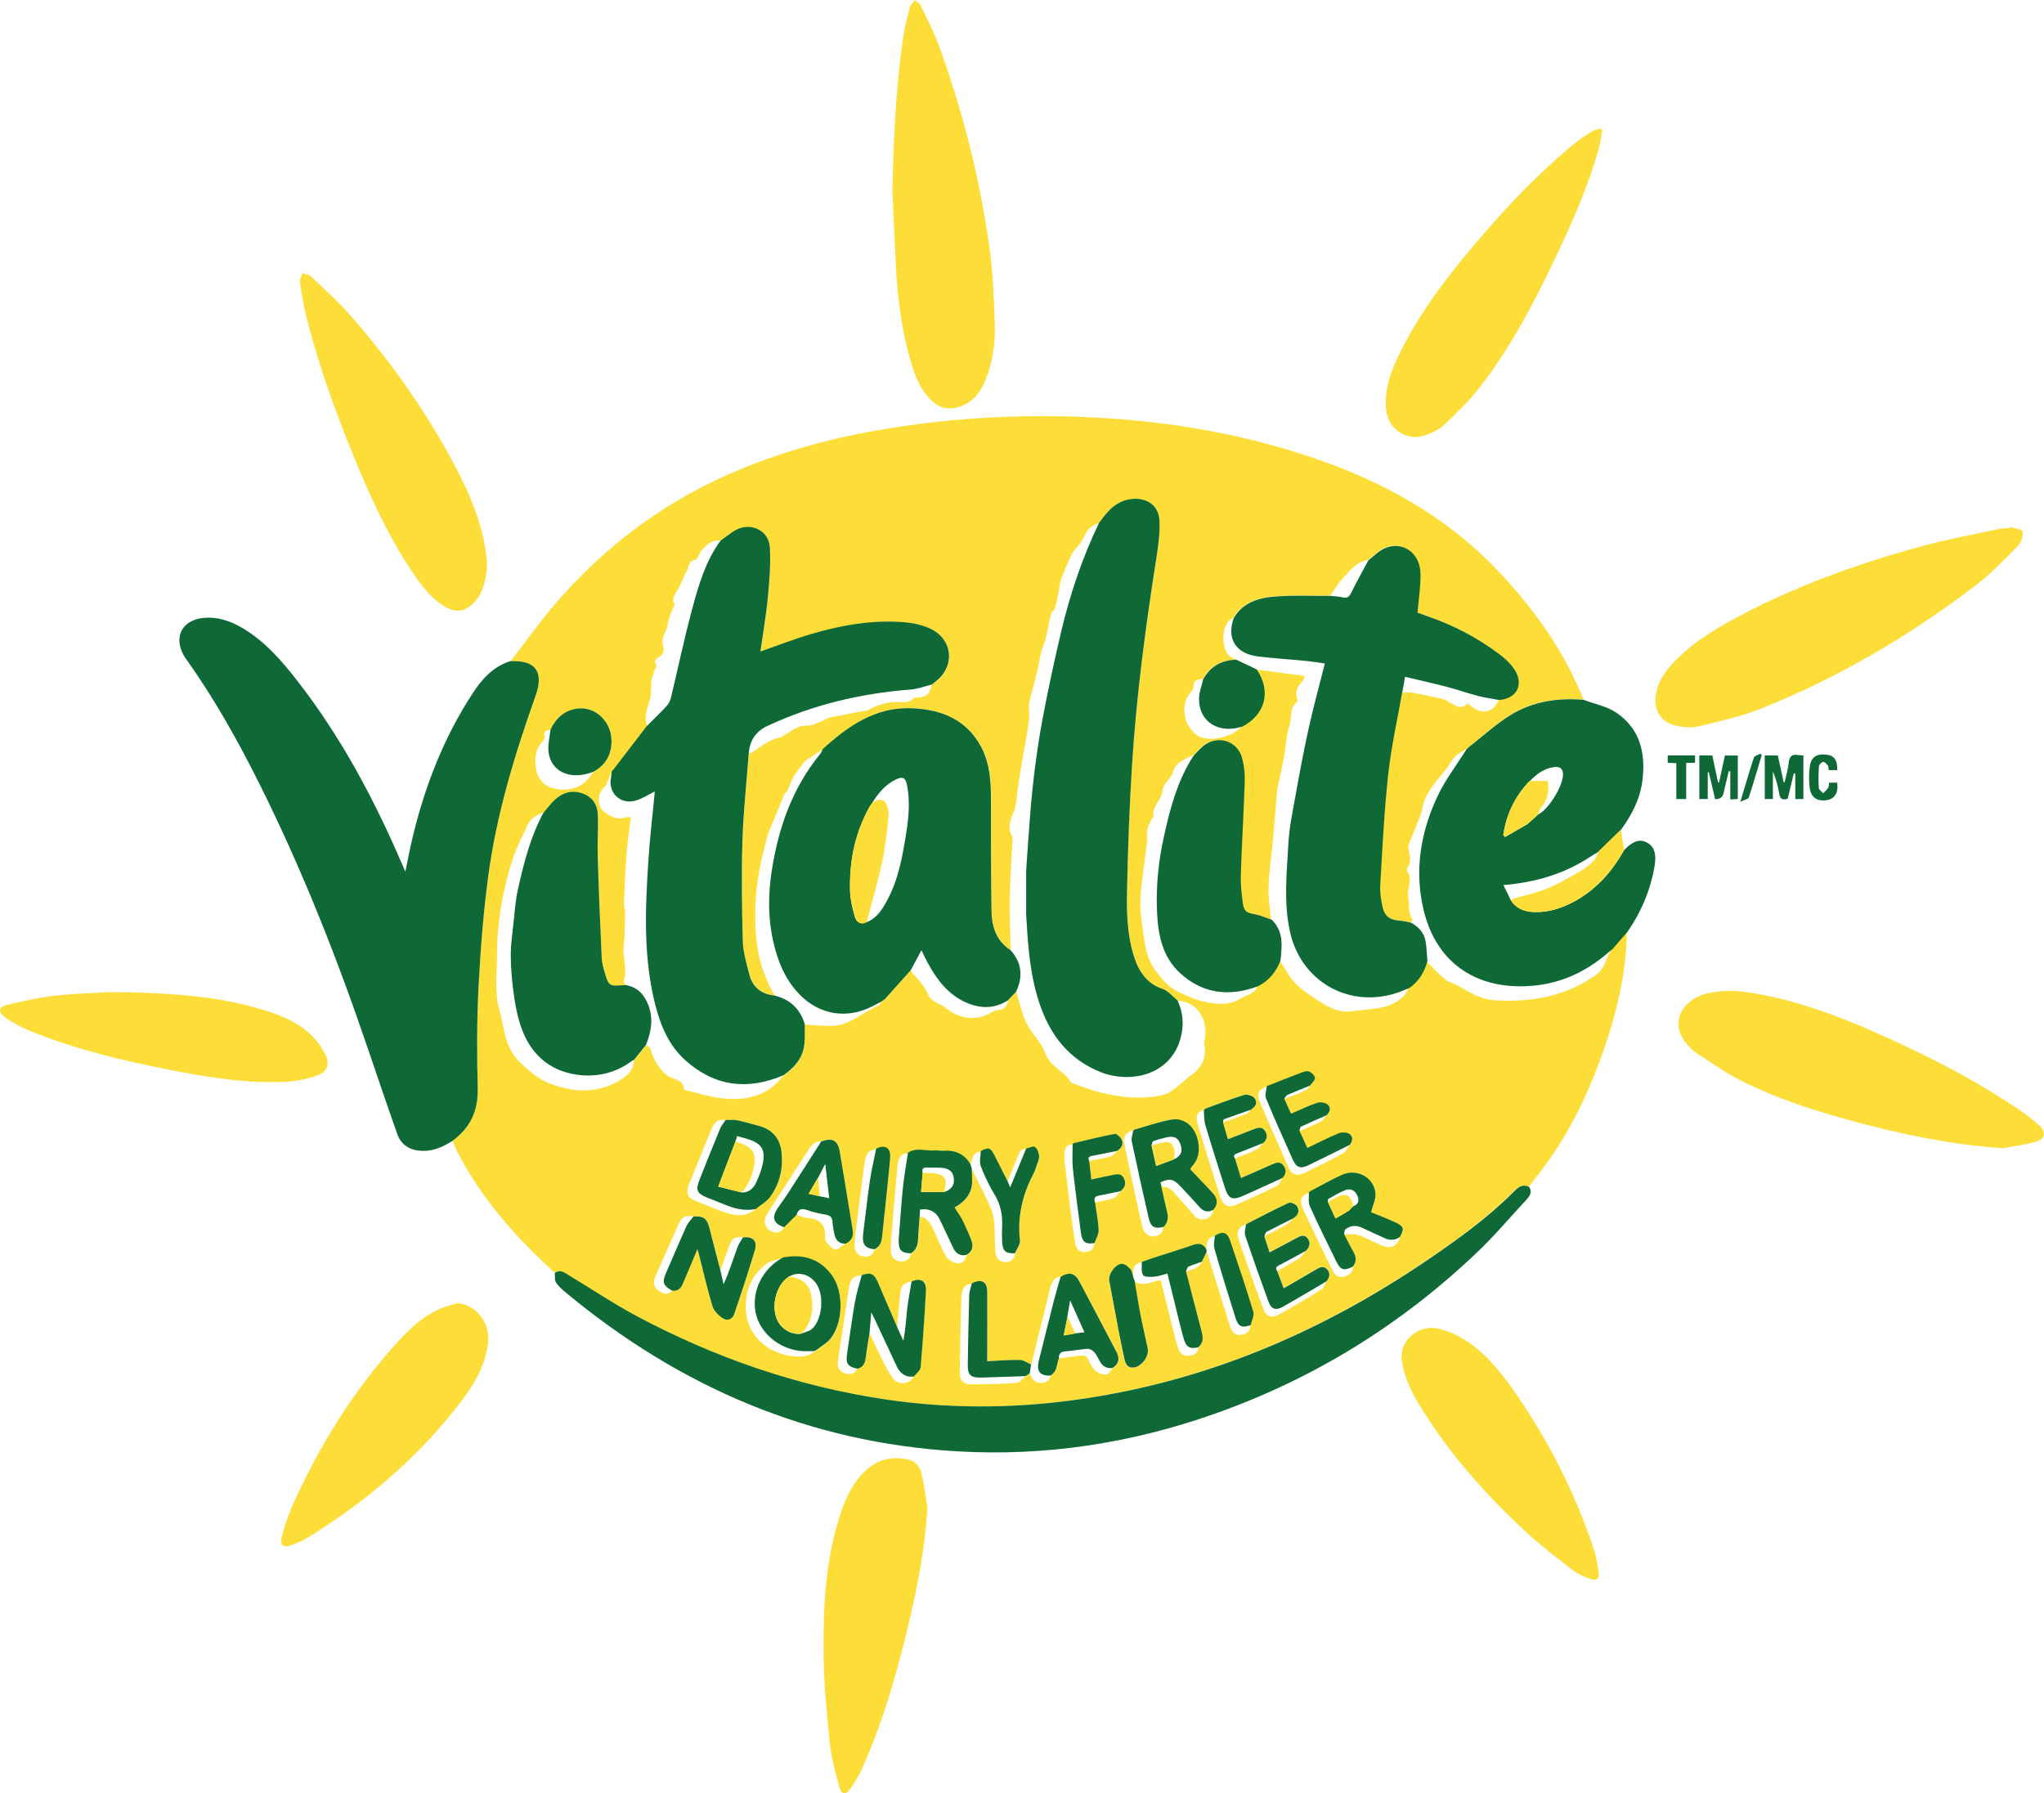 <?xml version="1.0" encoding="UTF-8"?><svg xmlns="http://www.w3.org/2000/svg" viewBox="0 0 223.69 196.25"><defs><style>.d{fill:#fddd37;}.e{fill:#0e6937;}</style></defs><g id="a"/><g id="b"><g id="c"><g><path class="d" d="M60.73,139.3c-4.26-3.86-8.05-8.11-10.69-13.28-.19-.38-.34-.78-.51-1.17,1.91-1.42,2.81-3.26,2.75-5.7-.09-3.72-.09-7.45,.09-11.16,.2-4.01,.52-8.03,1.05-12.01,.9-6.83,2.9-13.39,5.2-19.86,.92-2.6-.03-3.89-2.75-3.76,1.65-2.12,3.21-4.32,4.96-6.36,5.07-5.86,11.08-10.51,18.15-13.75,5.12-2.35,10.49-3.94,16.02-4.97,7.84-1.46,15.77-1.98,23.73-1.64,9.27,.4,18.33,1.94,27.05,5.21,6.95,2.6,13.18,6.33,18.3,11.77,3.88,4.12,7.11,8.66,9.22,13.95-2.88-.25-5.65,.18-8.11,1.73-1.56,.99-2.94,2.25-4.4,3.39l-.19,.16h0l-.16,.15h0c-.6,.36-1.21,.62-1.61,1.32-.59,1-1.43,1.85-2.13,2.8-.31,.43-.58,.91-.78,1.4-.21,.55-.27,1.17-.48,1.73-.39,1.04-.84,2.06-1.24,3.09-.07,.18-.11,.4-.07,.58,.18,.71,.36,1.41-.13,2.08-.06,.08-.05,.28,.01,.36,.65,.89-.04,1.84,.1,2.77,.13,.83-.05,1.7,.46,2.47,.04,.06-.11,.24-.18,.37-.42-.08-.83-.21-1.25-.23-1.06-.07-1.66-.47-1.88-1.51-.17-.78-.29-1.6-.25-2.39,.24-4.04,.43-8.08,.87-12.1,.33-3.01,1.01-5.99,1.53-8.98,.44,.02,.89,0,1.32,.07,.92,.16,1.83,.37,2.74,.58,.33,.07,.66,.16,.95,.32,.73,.39,1.41,1.09,2.23,.24,1.35,1.33,2.7,1.16,3.38-.39,2.27-.22,2.69-2.13,1.39-3.7-.41-.5-.91-.95-1.42-1.34-2.47-1.86-5.2-3.24-8.13-4.23-.3-.1-.6-.22-.8-.29,.12-1.51,.37-2.94,.32-4.35-.07-2.26-2.04-3.56-3.97-2.67-.64,.29-1.16,.85-1.73,1.29-1.25,.19-1.96,1.16-2.73,1.99-.53,.57-.93,1.27-1.39,1.91-1.98,.01-3.96-.07-5.93,.06-1.85,.13-3.64,.59-4.69,2.38-1.35,.53-1.32,3.29-.47,4.1,.22,.21,.52,.32,.79,.47-1.62,.01-2.85,.7-3.65,2.12-.55,0-1,.09-.99,.81,0,.18-.11,.39-.24,.53-.85,.91-.9,2.04-.62,3.09,.19,.68,.75,1.43,1.36,1.79,1.24,.73,3.72,.1,4.76-1,2.55-1.36,3.18-3.88,1.58-6.27l5.31,.7c-.11,.3-.13,.51-.24,.61-.56,.55-.88,1.16-.56,1.96,.03,.08,0,.23-.05,.28-.84,.68-.54,1.73-.82,2.59-.35,1.06-.37,2.23-.57,3.34-.22,1.17-.49,2.34-.74,3.51-.03,.15-.05,.29-.06,.44-.14,1.74-.27,3.48-.43,5.22-.16,1.75-.43,3.49-.49,5.24-.04,1.16,.18,2.33,.28,3.49-.61-.2-1.21-.48-1.84-.59-.95-.17-1.21-.33-1.33-1.31-.12-1-.24-2.01-.21-3,.11-3.39,.33-6.78,.43-10.17,.03-.91-.07-1.87-.33-2.75-.51-1.7-2.49-2.35-3.98-1.36-.47,.32-.84,.78-1.25,1.18-.96,.46-2.04,.78-2.28,2.05-.01,.06-.08,.11-.12,.17-.34,.54-.92,1.05-.96,1.61-.09,1.09-1.21,1.78-.99,2.94,.01,.05-.16,.12-.2,.21-.18,.39-.41,.77-.49,1.19-.08,.42,.03,.87-.02,1.3-.24,2.04-.57,4.08-.72,6.13-.08,1.11,.08,2.26,.24,3.37,.22,1.57,.34,3.15,1.37,4.54,.75,1.01,1.47,1.92,2.64,2.42,.67,.28,1.32,.66,2.01,.85,1.61,.45,3.28,.76,4.8-.21,.59-.38,1.47-.42,1.72-1.27,1.21-.6,1.98-1.59,2.47-2.82,.33,.53,.66,1.05,.99,1.58,.75,1.18,1.89,1.9,3.01,2.66,1.19,.81,2.43,1.51,3.91,1.29,1.93-.28,4.01-.1,5.59-1.59,.26-.24,.41-.61,.6-.92,1.04-.72,1.66-1.73,1.98-2.93,.67,.67,1.31,1.38,2.04,1.98,.41,.33,.99,.44,1.46,.71,1.23,.73,2.5,1.48,3.94,1.56,3.99,.24,7.76-.41,11.12-2.81,1.02-.73,1.04-1.88,1.66-2.75,.56-.64,1.12-1.29,1.67-1.93-.05,3.77-.77,7.43-1.9,11.01-1.63,5.16-3.77,10.06-6.97,14.46-.61,.83-1.25,1.64-1.88,2.45-.8-.43-1.31,.14-1.77,.61-2.85,2.84-6.1,5.17-9.41,7.42-11.8,8.03-24.63,13.43-38.86,15.32-6.83,.91-13.65,.9-20.46-.11-9.6-1.43-18.64-4.57-27.18-9.12-2.52-1.34-4.91-2.94-7.36-4.43-.49-.29-.95-.73-1.57-.29Zm36.25-30.08c0-.05,.03-.09,.07-.12l2.62-2.92c.09,.15,.16,.31,.28,.43,.67,.71,1.31,1.41,1.67,2.35,.11,.29,.46,.5,.74,.7,.32,.22,.73,.32,1.02,.56,1.44,1.17,3,1.56,4.75,.79,.34-.15,.66-.45,.99-.46,.76-.02,1.1-.38,1.19-1.07l.9-.96c.37,1.17,.61,2.39,1.14,3.48,.56,1.15,1.62,2.07,2.04,3.25,.54,1.5,2.09,1.94,2.8,3.19,.02,.04,.08,.07,.12,.08,.88,.31,1.76,.67,2.66,.91,1.98,.53,4.01,.84,6.07,.62,.71-.08,1.47-.23,2.06-.59,.82-.49,1.47-1.24,2.26-1.8,1.19-.84,1.69-1.93,1.45-3.38-.04-.24,.02-.49,.06-.74,.34-2.14-1.01-3.95-3-4.03h.01l-.12-.11c-.49-.39-.91-.95-1.47-1.14-1.9-.63-2.75-2.06-3.27-3.83-.67-2.3-.73-4.68-.68-7.03,.09-4.52,.25-9.05,.54-13.56,.48-7.63,1.49-15.21,2.67-22.76,.21-1.36,.41-2.75,.34-4.11-.09-1.65-1.4-2.54-3.07-2.35-1.61,.18-2.58,1.24-3.43,2.47l-.13,.15h.01c-.83,.22-1.34,.79-1.67,1.56-.1,.23-.23,.45-.37,.64-.31,.42-.72,.77-.95,1.23-.43,.85-.77,1.75-1.12,2.64-.13,.33-.17,.7-.24,1.05-.07,.39-.12,.78-.2,1.17-.08,.36-.19,.71-.29,1.06-.06,.2-.34,.34-.39,.54-.23,.87-.36,1.76-.57,2.63-.14,.57-.38,1.11-.53,1.67-.18,.72-.28,1.45-.46,2.17-.24,.98-.52,1.96-.77,2.94-.05,.19-.1,.39-.1,.59-.02,.66,.07,1.34-.03,1.98-.45,2.91-1.08,5.81-1.38,8.73-.13,1.24-1.26,2.4-.4,3.74,.02,.04,.01,.1,.01,.15-.1,2.21-.26,4.41-.3,6.62-.03,1.88,.06,3.76,.1,5.63-1.52-.99-2.06-2.52-2.08-4.21-.06-4.05-.06-8.09-.06-12.14,0-2.03-.1-4.05-1.07-5.88-1.6-3.02-4.38-4.11-7.58-4.24-3.99-.17-7,1.95-9.78,4.48-.65,.43-1.3,.86-1.95,1.3-.04,.03-.06,.08-.09,.12-.36,.48-.73,.95-1.08,1.44-.13,.19-.23,.41-.31,.62-.14,.33-.24,.68-.4,1-.08,.17-.3,.27-.37,.44-.31,.7-.58,1.42-.87,2.13-.34,.84-.76,1.65-1,2.51-.67,2.46-1.21,4.95-1.3,7.52-.07,2.04,.02,4.05,.5,6.02,.21,.84,.54,1.65,.87,2.45,.2,.49,.49,.94,.74,1.4-1.43-.15-2.4-.9-2.76-2.29-.31-1.21-.68-2.45-.72-3.68-.11-3.64-.16-7.29-.04-10.93,.1-3.21,.45-6.42,.69-9.62,.1-.01,.22,0,.29-.04,1.05-.67,2-1.52,3.31-1.7,.08-.01,.13-.16,.22-.2,.82-.42,1.49-1.12,2.56-1.07,.58,.02,1.18-.34,1.76-.55,.24-.09,.46-.29,.7-.34,1.38-.28,2.77-.52,4.15-.78,.07-.01,.13-.08,.19-.11,.96-.49,1.95-.83,3.04-.8,.64,.01,1.29,.14,1.83-.41,.15-.15,.53-.05,.79-.12,.27-.07,.61-.15,.76-.34,.22-.28,.3-.68,.44-1.02,.12-.09,.23-.19,.35-.28,2.25-1.68,1.98-4.7-.58-5.86-.81-.37-1.72-.58-2.61-.66-3.59-.33-7.07,.3-10.49,1.31-1.82,.54-3.6,1.24-5.43,1.88,.28-1.99,.62-3.99,.82-6.02,.17-1.79,.33-3.61,.21-5.4-.1-1.66-1.74-2.62-3.33-2.06-.75,.27-1.37,.88-2.05,1.33-.97-.17-1.56,.47-2.12,1.08-.27,.29-.38,.96-.64,.99-.85,.12-.72,.87-1,1.32-.4,.66-.6,1.43-1.02,2.08-.36,.56-.64,1.05-.25,1.48-.19,.41-.34,.68-.43,.97-.15,.44-.31,.89-.38,1.35-.11,.76-.81,1.37-.47,2.28,.14,.39,.01,1-.59,1.24-.16,.06-.36,.45-.32,.5,.39,.44-.07,.77-.12,1.14-.05,.31-.22,.6-.26,.92-.06,.57,.02,1.16-.09,1.72-.21,1.06-.84,2.05-.36,3.18h0s-.02,.06-.06,.06c-1.22,1.59-2.45,3.19-3.67,4.78l-.17,.17h.01c-.15,.36-.3,.74-.46,1.11-.08,.18-.14,.42-.28,.53-.82,.62-.92,2.13-.11,2.75,.68,.52,1.43,.96,2.36,.62,.17-.06,.38,0,.59,0-.16,1.33-.36,2.57-.46,3.83-.14,1.82-.22,3.65-.3,5.48-.02,.37,.13,.74,.13,1.11-.03,1.23-.02,2.47-.16,3.7-.14,1.27,.44,2.52,0,3.79-.04,.11,.18,.31,.27,.47-.23,0-.45,0-.68,.03-1,.08-1.23-.04-1.54-1-.22-.67-.42-1.36-.45-2.05-.18-3.74-.32-7.48-.44-11.22-.04-1.45,.07-2.91,.02-4.37-.04-1.11-.58-1.97-1.68-2.37-1.13-.4-2.14-.11-3,.67-.46,.42-.83,.93-1.24,1.4-.78,.23-1.43,.64-1.78,1.39-.57,1.24-1.23,2.46-1.64,3.76-.53,1.64-.96,3.34-1.24,5.04-.29,1.76-.46,3.55-.46,5.33,0,2.04-.31,4.1,.27,6.13,.55,1.92,.53,3.98,2.15,5.58,1.08,1.06,2.11,1.98,3.56,2.5,2.52,.91,4.95,1.02,7.32-.34,.88-.5,1.64-1.14,1.69-2.28l1.3-1.61c.37,.08,.5,.27,.62,.68,.29,1.03,.86,1.9,1.74,2.61,.59,.47,1.7,.33,1.79,1.43,0,.07,.19,.16,.3,.19,1.28,.3,2.55,.71,3.85,.86,2.64,.31,5.04-.22,6.76-2.48,1.11-.79,2.01-1.75,2.23-3.14,.13-.8,.06-1.63,.08-2.45,1.01,.06,2.02,.18,3.03,.15,1.97-.05,3.36-1.54,5.08-2.22,.1-.04,.14-.24,.22-.36h-.01l.46-.31h-.01l.16-.15v.02Zm39.89,12.23s.09-.05,.12-.09c.5-.32,.62-.81,.26-1.21-.22-.25-.77-.43-1.08-.33-1.44,.44-2.84,.99-4.26,1.5l-.18,.14h0c-.72,.24-.92,.65-.67,1.52,.3,1.06,.65,2.11,.97,3.17,.49,1.58,.97,3.17,1.49,4.74,.36,1.08,.87,1.35,1.81,.94,1.49-.66,2.98-1.34,4.44-2.07,.27-.13,.39-.57,.57-.86,.4-.42,.45-.9,.11-1.36-.36-.48-.82-.32-1.28-.11-1.09,.49-2.19,.96-3.37,1.48l-.65-2.12c.78-.32,1.59-.6,2.34-.98,.3-.15,.5-.49,.74-.74,.43-.4,.5-.86,.17-1.34-.33-.47-.78-.33-1.22-.16-.92,.36-1.84,.72-2.82,1.09-.2-.67-.37-1.25-.54-1.82,.88-.32,1.77-.62,2.64-.97,.17-.07,.28-.29,.41-.44h-.01Zm-15.11,28.27s.08-.05,.12-.08c.66-.47,.66-1.05,.31-1.71-1.35-2.54-2.68-5.09-4.02-7.63-.52-.99-1.12-1.14-2.08-.56-.62-.01-.89,.42-1.07,.9-.15,.42-.22,.88-.33,1.31-.61,2.46-1.22,4.92-1.83,7.38-.42-.17-.83-.48-1.25-.49-1.17-.02-2.33,.08-3.55,.14,0-.41,0-.68,0-.96,0-2.22,.01-4.43,0-6.65,0-1.08-.59-1.42-1.58-.97-.04,.03-.07,.07-.11,.1h.02c-.8,.06-1.14,.44-1.18,1.5-.08,2.74-.14,5.48-.18,8.22-.01,.83,.43,1.29,1.25,1.28,1.66-.01,3.32-.04,4.97-.16,.35-.03,.66-.47,1-.73l.47-.29c.17,.62,.56,1.01,1.22,1.03,.52,0,.92-.22,1.02-.79,.77-.41,.68-1.25,.96-1.91,.75-.09,1.5-.17,2.24-.29,.45-.07,.75,0,.96,.46,.19,.43,.42,.9,.77,1.2,.3,.26,.8,.42,1.19,.4,.25-.02,.47-.46,.7-.71h0Zm21.46-19.18h.01c-.8,.29-1.07,.79-.69,1.63,1.06,2.32,2.18,4.61,3.31,6.91,.24,.48,.67,.78,1.24,.64,.54-.14,.95-.44,.96-1.08,.4-.51,.39-1.02,.08-1.58-.37-.64-.69-1.31-1.03-1.97,.52,.01,1.09-.09,1.56,.07,.89,.31,1.71,.81,2.59,1.16,.97,.39,1.72,0,1.96-.94,.47-.87,.43-1.13-.43-1.55-.93-.45-1.92-.81-2.74-1.15,.17-.68,.56-1.43,.48-2.13-.2-1.72-2.06-2.68-3.66-1.96-1.19,.53-2.32,1.19-3.48,1.79l-.16,.16Zm-25.85-5.29v-.02c-.62-.02-.81,.43-.87,.91-.05,.39,0,.8,.04,1.2,.18,1.57,.36,3.14,.56,4.71,.18,1.37,.35,2.73,.58,4.09,.09,.54,.47,.89,1.06,.88,.62-.02,.97-.34,1.04-.96,.16-.47,.46-.95,.45-1.42-.04-1.02-.25-2.03-.39-3.04,.67-.15,1.37-.24,2.01-.48,.31-.11,.53-.49,.79-.75,.47-.37,.62-.83,.36-1.39-.29-.62-.83-.45-1.31-.36-.73,.14-1.45,.31-2.26,.48l-.23-2.04c.78-.16,1.58-.29,2.35-.51,.27-.08,.48-.38,.71-.58,.48-.3,.74-.74,.47-1.27-.13-.27-.53-.63-.74-.59-1.52,.29-3.02,.67-4.53,1.02-.03,.04-.06,.08-.09,.12Zm6.65-1.55h-.02c-.82,.24-1.12,.66-.95,1.51,.33,1.67,.71,3.34,1.07,5.01,.28,1.3,.55,2.6,.86,3.9,.15,.64,.48,1.21,1.25,1.18,.61-.02,1.05-.33,1.09-1.01,.44-.46,.53-.99,.38-1.6-.23-.92-.42-1.86-.63-2.79,.85-.15,1.27,.47,1.73,.98,.66,.72,1.29,1.46,1.94,2.19,.64,.71,1.98,.38,2-.68,.51-.6,.46-1.21-.04-1.76-.8-.88-1.64-1.74-2.51-2.66,.03-.05,.09-.21,.21-.33,.66-.7,.82-1.52,.7-2.44-.22-1.77-1.45-2.94-3-2.66-1.37,.25-2.7,.73-4.05,1.1v.05h-.06Zm7.1,23.77s.05-.07,.09-.09c.51-.49,.42-1.07,.26-1.68-.57-2.18-1.13-4.37-1.7-6.55,.65-.23,1.41-.28,1.74-1.04,.18-.37,.35-.75,.53-1.12,.05,.11,.11,.22,.14,.34,.81,2.61,1.61,5.22,2.43,7.82,.18,.56,.51,1.01,1.19,.94,.62-.06,1.02-.39,1.06-1.05,.1-.49,.41-1.03,.28-1.45-.79-2.62-1.66-5.21-2.54-7.8-.31-.92-.84-1.06-1.67-.52-.87,.16-.86,.85-.92,1.51-.34-.65-.82-.74-1.5-.5-1.29,.46-2.6,.84-3.9,1.27-.56,.18-1.12,.39-1.68,.58-.9,.15-.97,.82-.94,1.54-.1-.26-.13-.57-.3-.76-.24-.25-.57-.55-.88-.57-.69-.05-1.56,1.13-1.43,1.83,.35,1.89,.7,3.77,1.06,5.66,.18,.96,.37,1.91,.59,2.86,.12,.53,.3,1.05,1,1,.88-.07,1.74-1.24,1.56-2.1-.25-1.16-.53-2.3-.75-3.46-.25-1.3-.46-2.6-.68-3.91,.96,.63,1.88,.04,2.87-.13,.41,1.68,.82,3.36,1.24,5.03,.21,.83,.42,1.65,.68,2.46,.18,.55,.59,.88,1.21,.79,.54-.07,.96-.28,.98-.92h-.01Zm-42.02,.45l.27-.14c.52-.42,1.15-.76,1.55-1.27,1.35-1.76,1.43-5.03,.16-6.84-1.31-1.87-3.17-2.43-5.36-2.01-.59,.19-1.27,.24-1.74,.58-1.88,1.36-2.57,3.33-2.31,5.55,.28,2.42,2.35,4.27,4.89,4.6,.9,.12,1.8,.16,2.57-.47h-.02Zm6.79-22.17c-.88,.13-1.16,.53-1.32,1.78-.23,1.87-.48,3.73-.72,5.59-.13,1.04-.27,2.09-.33,3.14-.03,.59,.26,1.1,.89,1.23,.6,.12,1.1-.04,1.28-.73,.58-.25,.77-.75,.83-1.33,.07-.72,.15-1.45,.23-2.17,.22-2.15,.47-4.29,.65-6.44,.1-1.15-.51-1.55-1.51-1.07Zm15.2,11.46c.19-.47,.59-.95,.53-1.39-.3-2.55,.25-4.91,1.41-7.17,.19-.38,.33-.79,.47-1.19,.1-.31,.25-.64,.21-.94-.05-.34-.2-.77-.45-.94-.18-.13-.61,.1-.92,.16-.65-.09-.79,.43-.97,.85-.39,.89-.74,1.79-1.1,2.69-.48-.94-.94-1.88-1.43-2.82-.42-.81-.67-.87-1.48-.42-.94,.03-.97,.79-1.15,1.43-.67-1.15-1.69-1.57-2.98-1.47-.3,.02-.6-.06-.9-.04-.98,.09-2.01-.35-2.95,.24-.91,.03-1.09,.71-1.16,1.4-.22,2.29-.41,4.59-.6,6.89-.06,.77-.15,1.55-.14,2.32,0,.63,.32,1.13,.99,1.24,.63,.1,1.05-.22,1.23-.84,.56-.33,.73-.85,.77-1.45,.05-.87,.12-1.74,.18-2.61,.93,.11,1.22,.87,1.56,1.56,.46,.94,.82,1.94,1.35,2.83,.21,.36,.75,.64,1.18,.71,.54,.09,.92-.3,1.03-.87,.67-.38,.75-.98,.51-1.62-.29-.77-.63-1.52-1-2.26-.22-.44-.52-.83-.83-1.3,1.24-.7,1.99-1.65,1.93-3.08-.02-.4-.03-.8-.04-1.2,.69,1.39,1.41,2.77,2.05,4.19,.24,.53,.36,1.13,.41,1.71,.09,1.05,.06,2.11,.13,3.16,.04,.59,.32,1.08,.99,1.14,.65,.06,1.04-.28,1.18-.91Zm32.28-18.36c.19-.28,.54-.57,.52-.83-.01-.26-.36-.59-.64-.71-.23-.1-.59,.03-.86,.13-1.26,.48-2.51,.99-3.77,1.48-.87,.28-1.13,.76-.74,1.68,1.01,2.38,2.05,4.76,3.11,7.12,.39,.87,.94,1.05,1.78,.64,1.42-.69,2.85-1.4,4.24-2.16,.3-.17,.47-.58,.71-.87,.31-.42,.36-.92-.06-1.19-.29-.19-.83-.21-1.16-.07-1.15,.47-2.25,1.04-3.44,1.61l-.86-1.88c.78-.35,1.57-.67,2.33-1.06,.26-.13,.43-.43,.64-.65,.39-.37,.5-.85,.1-1.18-.26-.21-.8-.29-1.13-.18-.96,.32-1.88,.77-2.86,1.19l-.74-1.63c.79-.32,1.58-.62,2.35-.97,.19-.09,.32-.31,.48-.48ZM60.23,79.87c-.42,.06-.82,.11-.62,.74,.05,.16-.13,.43-.27,.59-.84,.89-.85,1.99-.66,3.05,.16,.87,.74,1.65,1.61,1.94,1.21,.4,2.46,.29,3.54-.44,.46-.31,.77-.85,1.14-1.29,1.02-.57,1.69-1.4,1.89-2.57,.48-2.69-1.73-4.92-4.21-4.23-1.17,.33-1.91,1.16-2.42,2.22Zm29.63,45.05c-.78-.08-1.1,.49-1.45,1.02-1.44,2.22-2.87,4.43-4.29,6.65-.14,.21-.28,.43-.36,.66-.21,.59,.09,1.26,.66,1.51,.59,.26,1.08,.15,1.39-.47l1.35-1.34c.43,.12,.86,.31,1.29,.35,1.2,.12,1.89,.66,1.84,1.95,0,.22,.01,.5,.14,.65,.29,.34,.62,.82,.98,.85,.34,.03,.73-.42,1.1-.66,.68-.29,.91-.82,.79-1.53-.47-2.85-.93-5.7-1.41-8.54-.22-1.27-.81-1.58-2.03-1.12Zm51.68,8.4c.52-.33,.74-.81,.41-1.33-.15-.23-.7-.46-.91-.36-1.58,.73-3.12,1.55-4.67,2.34-.82,.29-1.11,.82-.78,1.79,.84,2.49,1.73,4.97,2.64,7.44,.32,.88,.93,1.11,1.74,.66,1.58-.88,3.13-1.8,4.66-2.76,.27-.17,.37-.6,.55-.91,.32-.41,.47-.86,.08-1.29-.41-.46-.86-.21-1.28,.03-1.14,.66-2.28,1.32-3.49,2.03-.25-.68-.48-1.28-.7-1.88,.8-.45,1.63-.88,2.4-1.38,.3-.2,.5-.56,.74-.85,.42-.43,.56-.92,.14-1.41-.39-.46-.83-.16-1.23,.05-.94,.5-1.88,1-2.89,1.54-.21-.66-.39-1.2-.57-1.75,.87-.45,1.75-.88,2.6-1.36,.23-.13,.37-.41,.56-.62Zm-58.83-1.01c.54-.44,1.19-.79,1.58-1.33,1.02-1.41,1.41-3.04,1.25-4.78-.15-1.57-.98-2.6-2.53-3-.78-.2-1.55-.44-2.34-.6-.4-.08-.84-.03-1.26-.03-.73-.12-1.22,.21-1.49,.86-.87,2.11-1.74,4.22-2.57,6.34-.3,.76-.1,1.27,.66,1.59,1.24,.53,2.49,1.06,3.78,1.46,1.01,.31,2.04,.23,2.91-.51Zm-1.4,3.11c-.86-.12-1.19,.06-1.48,.86-.34,.91-.66,1.83-.98,2.75-.4-1.52-.8-3.03-1.18-4.55-.28-1.13-.62-1.4-1.77-1.36-.65-.15-1.23-.04-1.52,.61-.92,2.03-1.83,4.06-2.71,6.1-.23,.55-.09,1.1,.44,1.46,.49,.32,1,.47,1.48-.04,.59,.04,.93-.25,1.14-.78,.19-.49,.42-.97,.62-1.45,.31-.72,.61-1.45,.98-2.34,.08,.29,.11,.38,.13,.47,.49,1.92,.93,3.85,1.5,5.75,.15,.51,.63,1.01,1.09,1.32,.57,.39,1.1,.18,1.32-.48,.78-2.3,1.55-4.61,2.24-6.94,.3-1.02-.24-1.52-1.3-1.39Zm18.68,15.24c.26-.34,.72-.66,.75-1.01,.25-2.8,.44-5.6,.58-8.41,.05-1.06-.61-1.42-1.58-.98-.87,.1-1.15,.44-1.24,1.44-.1,1.19-.22,2.37-.32,3.56-.7-1.63-1.41-3.25-2.1-4.88-.42-.99-.83-1.18-1.79-.81-.86,.05-1.23,.37-1.37,1.28-.27,1.66-.5,3.32-.75,4.98-.16,1.09-.35,2.18-.48,3.27-.07,.59,.22,1.03,.81,1.2,.56,.17,1.05,.1,1.32-.51,.6-.15,.82-.57,.9-1.14,.13-.94,.29-1.87,.43-2.81,.41,.88,.8,1.78,1.24,2.64,.39,.78,.76,1.58,1.27,2.28,.66,.9,1.78,.8,2.33-.11Z"/><path class="e" d="M55.87,72.36c2.72-.14,3.68,1.16,2.75,3.76-2.3,6.47-4.3,13.04-5.2,19.86-.53,3.98-.84,8-1.05,12.01-.19,3.71-.18,7.44-.09,11.16,.06,2.44-.84,4.28-2.75,5.7-.99,.62-2.03,1.12-3.24,1.1-1.33-.02-2.36-.56-2.82-1.86-1.08-3.05-2.12-6.12-3.16-9.18-3.37-9.95-7.22-19.71-11.91-29.11-2.36-4.72-4.93-9.33-8.01-13.64-.12-.16-.22-.34-.32-.51-1.08-1.98-.11-3.78,2.15-4.02,1.63-.17,3.07,.35,4.43,1.17,2.41,1.46,4.22,3.56,5.92,5.75,4.72,6.07,8.31,12.79,11.35,19.83,.13,.3,.26,.59,.44,1.02,.28-1.35,.51-2.58,.8-3.79,1.34-5.58,3.4-10.88,6.55-15.71,1.03-1.58,2.26-2.97,4.16-3.55Z"/><path class="e" d="M160.8,81.71c1.46-1.14,2.84-2.4,4.4-3.39,2.46-1.55,5.23-1.98,8.11-1.73,1.18,.45,2.5,.69,3.53,1.37,2.65,1.77,3.28,4.47,2.9,7.48-.26,2.02-1.17,3.76-2.35,5.38-.76,.74-1.53,1.48-2.29,2.22l-.13,.15h0c-.36,.21-.72,.43-1.07,.66-2.8,1.81-5.89,2.72-9.37,3.01l.8,1.64c.58,.91,1.45,1.26,2.49,1.31,1.55,.07,2.98-.37,4.33-1.08,2.48-1.31,4.26-3.31,5.61-5.73,.98-.97,1.66-1.2,2.43-.82,.84,.42,1.1,1.23,.89,2.55-.44,2.64-1.45,5.04-2.96,7.23-.56,.64-1.12,1.29-1.67,1.93-.16,.12-.32,.24-.47,.37-2.38,2.07-5.11,3.35-8.27,3.62-5.82,.5-10.47-2.23-11.92-8.32-1.02-4.31-.33-8.46,1.52-12.4,.85-1.82,2.11-3.45,3.18-5.16h0l.16-.16h0l.19-.15Zm7.38,7.57l.16-.16h0c1.14-.51,2.79-3.24,2.71-4.45-.04-.59-.37-.78-.9-.73-1.14,.12-1.98,.76-2.74,1.55h.02l-.13,.09c-1.55,1.66-2.45,3.6-2.78,5.81l.2,.21c.81-.47,1.63-.94,2.44-1.41l1.03-.92h-.01Z"/><path class="e" d="M60.73,139.3c.62-.44,1.09,0,1.57,.29,2.45,1.48,4.84,3.08,7.36,4.43,8.54,4.55,17.59,7.69,27.18,9.12,6.81,1.01,13.63,1.02,20.46,.11,14.23-1.89,27.06-7.3,38.86-15.32,3.31-2.25,6.56-4.58,9.41-7.42,.46-.46,.96-1.03,1.77-.61,.38,.54,.08,.98-.26,1.35-1.79,1.94-3.5,3.96-5.41,5.78-8.33,7.95-17.93,13.88-28.8,17.71-9.1,3.21-18.47,4.65-28.1,4.09-16.22-.94-30.39-7.04-42.83-17.36-.4-.34-.82-.69-1.1-1.13-.17-.26-.09-.69-.12-1.04Z"/><path class="d" d="M219.99,57.67c.47,.16,1.32,.27,1.35,.49,.07,.49-.12,1.19-.47,1.54-1.48,1.5-2.94,3.05-4.61,4.32-7.24,5.54-15.06,10.14-23.54,13.53-2.18,.87-4.51,1.37-6.79,1.93-.73,.18-1.56,.11-2.32-.02-1.82-.31-2.74-1.77-2.37-3.61,.23-1.15,.8-2.11,1.56-2.97,1.97-2.22,4.43-3.78,7.01-5.17,6.44-3.49,13.3-5.95,20.33-7.89,2.8-.77,5.68-1.29,8.52-1.91,.41-.09,.85-.09,1.27-.12l.05-.12Z"/><path class="d" d="M97.66,20.97c.12-5.64,.37-11.26,1.17-16.84,.16-1.11,.44-2.21,.73-3.31,.08-.3,.37-.55,.56-.82,.23,.22,.55,.39,.67,.66,.66,1.38,1.37,2.75,1.9,4.18,2.62,7.14,4.5,14.49,5.56,22.02,.4,2.85,.53,5.75,.62,8.64,.06,2.06-.22,4.12-1.01,6.06-.58,1.43-1.46,2.58-3.04,3.01-1.09,.3-2.04,.06-2.85-.71-1.47-1.4-2.03-3.27-2.53-5.14-.82-3.04-1.2-6.16-1.38-9.3-.16-2.81-.26-5.62-.39-8.43Z"/><path class="d" d="M219.23,125.66c-5.44-.36-10.7-1.43-15.91-2.82-4.4-1.17-8.75-2.54-12.83-4.59-1.76-.89-3.37-2.08-5.04-3.15-.21-.13-.37-.34-.55-.52-2.42-2.41-.87-5.04,1.6-5.77,1.76-.52,3.54-.42,5.31-.13,5.64,.92,10.86,3.09,16,5.47,4.64,2.15,9.14,4.55,13.37,7.44,.7,.48,1.38,1.02,2.01,1.59,.73,.67,.64,1.44-.31,1.73-1.19,.37-2.44,.51-3.66,.74Z"/><path class="d" d="M53.3,61.59c-.06,1.56-.28,2.94-1.21,4.1-.99,1.25-2.16,1.48-3.51,.64-1.49-.93-2.5-2.32-3.46-3.74-2.67-3.96-4.63-8.29-6.43-12.69-2.07-5.05-3.91-10.18-5.22-15.48-.28-1.14-.47-2.31-.63-3.48-.05-.33,.15-.69,.24-1.04,.32,.11,.72,.14,.95,.35,1.47,1.4,3,2.76,4.34,4.29,4.46,5.11,8.37,10.62,11.52,16.65,1.42,2.72,2.64,5.53,3.18,8.59,.11,.64,.17,1.29,.24,1.81Z"/><path class="d" d="M175.35,14.26c-.12,.65-.19,1.32-.37,1.96-1.26,4.44-3.14,8.64-5.14,12.78-2.25,4.67-4.69,9.25-7.88,13.36-1.15,1.48-2.51,2.8-3.87,4.1-.52,.51-1.25,.86-1.94,1.12-2.2,.84-4.34-.6-4.48-2.96-.15-2.41,.77-4.53,1.83-6.6,2.18-4.23,5.06-7.97,8.14-11.58,3.23-3.79,6.65-7.41,10.5-10.6,.64-.53,1.33-.99,2.03-1.43,.28-.18,.63-.23,.95-.34l.23,.19Z"/><path class="d" d="M101.5,165.03c-.27,4.14-1,8.17-1.94,12.16-1.33,5.66-2.9,11.24-5.31,16.55-.33,.73-.76,1.42-1.23,2.07-.47,.65-.94,.58-1.16-.22-.43-1.57-.87-3.16-1.04-4.77-.34-3.3-.67-6.61-.69-9.92-.04-5.33,.22-10.66,2.04-15.77,.55-1.55,1.3-3,2.52-4.16,1.33-1.26,2.9-1.63,4.67-1.25,.85,.18,1.32,.79,1.49,1.54,.29,1.24,.44,2.51,.65,3.77Z"/><path class="d" d="M50.08,142.62c2.07,.13,3.65,2.25,3.32,4.5-.33,2.32-1.45,4.28-2.82,6.1-4.57,6.06-10.25,10.9-16.66,14.91-.63,.4-1.33,.71-2.04,.97-.9,.33-1.29,0-1.04-.92,.31-1.16,.67-2.32,1.16-3.42,2.93-6.48,6.61-12.48,11.4-17.77,1.34-1.48,2.78-2.86,4.62-3.71,.65-.3,1.37-.45,2.05-.67Z"/><path class="d" d="M153.37,148.52c0-2.07,2.02-3.61,4.11-3.11,1.12,.27,2.23,.8,3.18,1.45,2.07,1.4,3.61,3.35,5.03,5.37,3.73,5.32,6.64,11.07,8.71,17.24,.29,.85,.42,1.75,.57,2.64,.12,.71-.38,.87-.89,.69-.68-.24-1.39-.52-1.95-.95-1.75-1.35-3.51-2.7-5.13-4.2-4.39-4.06-8.35-8.51-11.5-13.62-.95-1.54-1.78-3.16-2.07-4.98-.04-.22-.05-.45-.06-.52Z"/><path class="d" d="M12.27,108.57c5.98,.07,10.9,.37,15.69,1.7,2.27,.63,4.49,1.41,6.21,3.11,.59,.58,1.08,1.32,1.46,2.07,.48,.96,.16,1.87-.85,2.22-1.1,.38-2.28,.66-3.43,.72-4.38,.21-8.67-.5-12.95-1.34-5.16-1.02-10.26-2.25-15.15-4.24-.95-.39-1.86-.89-2.7-1.48-.79-.55-.7-1.14,.23-1.36,1.78-.43,3.58-.83,5.39-1.02,2.37-.25,4.77-.3,6.11-.38Z"/><path class="d" d="M177.74,93c-1.35,2.42-3.13,4.42-5.61,5.73-1.35,.71-2.78,1.14-4.33,1.08-1.03-.04-1.9-.4-2.49-1.31,.32-.12,.63-.26,.96-.35,.57-.16,1.15-.27,1.71-.45,.69-.22,1.39-.45,2.04-.77,1.05-.51,2.07-1.08,3.07-1.68,.49-.29,.95-.67,1.35-1.09,.25-.26,.35-.65,.51-.99h0l.13-.14c.76-.74,1.53-1.48,2.29-2.22,.12,.73,.24,1.46,.37,2.19Z"/><path class="e" d="M194.03,87.44h-.9v-4.77h1.43c.21,.97,.43,1.96,.64,2.94h.11c.15-.72,.37-1.42,.44-2.13,.07-.71,.36-.98,1.05-.85,.17,.03,.34,.02,.56,.04v4.77h-.89v-2.78l-.16-.03c-.22,.94-.45,1.87-.67,2.78-.61,.19-.85,0-.94-.6-.12-.81-.36-1.6-.68-2.39v3.01Z"/><path class="e" d="M188.13,85.62c.21-.97,.42-1.94,.64-2.94h1.41v4.76l-.82,.05v-3.07l-.17-.03c-.19,.82-.39,1.63-.58,2.45q-.15,.63-.91,.62c-.23-.96-.46-1.95-.69-2.94h-.12v2.92h-.92v-4.77h1.42l.62,2.93,.12,.02Z"/><path class="e" d="M200.17,85.65h.88c.17,1.08-.25,1.78-1.14,1.92-1.06,.16-1.75-.31-1.87-1.43-.09-.74-.08-1.51,.02-2.25,.15-1.07,.75-1.44,1.89-1.29,.8,.1,1.15,.63,1.11,1.68h-.94c-.02-.17,0-.37-.08-.49-.13-.18-.35-.42-.51-.41-.18,.02-.45,.29-.47,.46-.05,.8-.07,1.6-.01,2.4,.01,.2,.31,.39,.48,.58,.18-.2,.39-.38,.54-.6,.09-.13,.06-.34,.1-.57Z"/><path class="e" d="M184.52,87.44h-1.07v-3.92l-.94-.04v-.81h2.99v.81h-.97v3.97Z"/><path class="e" d="M190.46,87.74c.54-1.78,.98-3.32,1.48-4.83,.07-.2,.46-.29,.71-.43l.15,.16c-.47,1.55-.91,3.1-1.42,4.63-.06,.19-.48,.25-.91,.47Z"/><path class="e" d="M81.94,82.43c-.24,3.21-.59,6.41-.69,9.62-.11,3.64-.06,7.29,.04,10.93,.04,1.23,.41,2.47,.72,3.68,.36,1.4,1.32,2.14,2.76,2.29,1.69,.42,2.79,1.45,3.3,3.12-.02,.82,.05,1.65-.08,2.45-.22,1.39-1.12,2.35-2.23,3.14-3.9,1.68-7.51,1.26-10.72-1.59-1.77-1.57-2.69-3.67-3.28-5.92-1.36-5.19-1.16-10.46-.82-15.73,.16-2.62,.48-5.23,.72-7.81-.69,.34-1.37,.8-2.12,1.01-1.67,.47-3.03-.89-2.67-2.57,.04-.21,.05-.43,.07-.64h-.01l.17-.16c1.22-1.59,2.45-3.19,3.67-4.78,.03-.01,.04-.03,.06-.05h0c.71-.72,1.44-1.41,2.12-2.15,.22-.24,.39-.57,.47-.89,.77-3.21,1.45-6.45,2.3-9.63,.72-2.66,1.47-5.33,3.15-7.6,.68-.45,1.31-1.06,2.05-1.33,1.59-.56,3.22,.4,3.33,2.06,.11,1.79-.04,3.61-.21,5.4-.19,2.02-.54,4.03-.82,6.02,1.83-.64,3.61-1.34,5.43-1.88,3.42-1.01,6.91-1.64,10.49-1.31,.89,.08,1.8,.3,2.61,.66,2.56,1.16,2.83,4.18,.58,5.86-.12,.09-.24,.19-.35,.28-.77,.19-1.54,.49-2.32,.55-5.46,.42-10.71,1.66-15.69,3.99q-1.87,.88-2.03,2.97Z"/><path class="e" d="M120.39,57.08c.86-1.22,1.82-2.28,3.43-2.47,1.67-.19,2.98,.69,3.07,2.35,.07,1.36-.13,2.75-.34,4.11-1.19,7.55-2.19,15.13-2.67,22.76-.28,4.51-.45,9.04-.54,13.56-.05,2.35,0,4.73,.68,7.03,.52,1.77,1.38,3.2,3.27,3.83,.55,.19,.98,.75,1.47,1.14l.12,.12h-.01c.61,1.28,.7,2.62,.36,3.98-1.04,4.18-5.51,5.13-8.77,3.84-3.46-1.37-5.53-4.04-6.69-7.48-.96-2.85-1.24-5.82-1.41-8.81v-.02l-.06-.91c0-1.59,0-3.19,0-4.78,.03-.52,.06-1.03,.1-1.55,.2-2.6,.34-5.2,.63-7.79,.27-2.44,.61-4.88,1.06-7.29,.61-3.23,1.3-6.45,2.06-9.65,.97-4.08,2.31-8.05,4.13-11.84h-.01l.13-.14Z"/><path class="e" d="M153.45,75.77c-.52,2.99-1.2,5.97-1.53,8.98-.44,4.02-.63,8.07-.87,12.1-.05,.79,.08,1.61,.25,2.39,.22,1.04,.82,1.44,1.88,1.51,.42,.03,.84,.15,1.25,.23,.75,.42,1.35,1.02,1.54,1.85,.18,.77,.17,1.58,.24,2.37-.33,1.2-.94,2.21-1.98,2.93-.14,.06-.28,.11-.42,.17-5.5,2.41-11.35-.5-12.64-6.34-.71-3.2-.35-6.45-.17-9.67,.09-1.68,.44-3.36,.74-5.02,.46-2.55,.93-5.1,1.49-7.62,.52-2.33,1.15-4.64,1.76-7.04-.66-.09-1.36-.21-2.06-.28-1.73-.17-3.46-.28-5.18-.48-2.5-.29-3.54-1.92-2.74-4.2,1.05-1.8,2.84-2.25,4.69-2.38,1.97-.14,3.95-.05,5.93-.06,.45,.05,.9,.07,1.34,.17,.48,.1,.69-.07,.9-.5,.59-1.21,1.25-2.38,1.88-3.56,.57-.44,1.09-1,1.73-1.29,1.93-.89,3.9,.41,3.97,2.67,.04,1.42-.2,2.84-.32,4.35,.2,.07,.5,.19,.8,.29,2.93,.98,5.65,2.37,8.13,4.23,.52,.39,1.01,.84,1.42,1.34,1.3,1.56,.88,3.48-1.39,3.7-.76-.14-1.53-.24-2.28-.43-1.19-.31-2.35-.72-3.53-1.03-1.47-.38-2.96-.71-4.51-1.08l-.31,1.72Z"/><path class="e" d="M99.68,106.17c-.87,.97-1.75,1.95-2.62,2.92-.04,.03-.07,.07-.07,.12v-.02l-.16,.16h.01l-.46,.3h.01c-.31,.15-.62,.32-.93,.48-2.76,1.41-5.71,.95-7.89-1.23-1.2-1.2-1.98-2.65-2.5-4.24-1.01-3.07-1.1-6.22-.61-9.38,.73-4.69,2.25-9.05,5.31-12.78,.12-.14,.17-.34,.25-.51,2.78-2.53,5.79-4.65,9.78-4.48,3.2,.13,5.98,1.22,7.58,4.24,.97,1.83,1.07,3.85,1.07,5.88,0,4.05,0,8.1,.06,12.14,.03,1.7,.56,3.22,2.08,4.21,1.24,1.37,1.38,2.89,.62,4.53l-.9,.96c-1.48,.95-3.02,.93-4.59,.24-1.99-.88-3.2-2.52-4.2-4.35-.24-.44-.44-.89-.68-1.37l-1.17,2.18Zm-4.84-5.25c1.17-.45,1.75-1.47,2.3-2.49,1.14-2.14,1.58-4.49,1.97-6.85,.31-1.86,.52-3.74,.16-5.62-.17-.86-.48-1.03-1.26-.64-1.12,.55-1.9,1.47-2.53,2.52-.1,.14-.22,.27-.3,.42-1.62,2.88-2.24,6-2.15,9.27,.03,.94,.26,1.88,.52,2.79,.16,.56,.61,.94,1.29,.6Z"/><path class="e" d="M59.51,88.9c.41-.47,.78-.99,1.24-1.4,.86-.78,1.87-1.07,3-.67,1.11,.39,1.64,1.26,1.68,2.37,.05,1.45-.06,2.91-.02,4.37,.11,3.74,.26,7.48,.44,11.22,.03,.69,.24,1.39,.45,2.05,.31,.97,.54,1.08,1.54,1,.23-.02,.45-.02,.68-.03,1.26,.23,2.01,1.06,2.44,2.2,.56,1.49,.31,2.95-.28,4.37-.43,.54-.87,1.07-1.3,1.61-.09,.04-.18,.08-.25,.13-1.79,1.33-3.87,1.8-6,1.49-3.11-.44-5.15-2.37-6.14-5.32-.41-1.2-.63-2.48-.8-3.74-.18-1.35-.29-2.72-.29-4.08,0-1.16,.17-2.32,.3-3.48,.13-1.22,.21-2.46,.48-3.66,.65-2.91,1.38-5.8,2.83-8.45Z"/><path class="e" d="M130.66,82.65c.41-.4,.78-.87,1.25-1.18,1.48-1,3.46-.35,3.98,1.36,.26,.87,.36,1.83,.33,2.75-.11,3.39-.32,6.78-.43,10.17-.03,1,.08,2.01,.21,3,.12,.98,.39,1.14,1.33,1.31,.63,.11,1.23,.39,1.84,.59,1.32,1.27,1.14,2.87,.96,4.47-.48,1.24-1.26,2.22-2.47,2.82-3.12,1.15-6.03,.84-8.52-1.45-1.94-1.78-2.41-4.22-2.52-6.71-.12-2.79,.16-5.57,.77-8.29,.68-3.08,1.49-6.14,3.26-8.83Z"/><path class="e" d="M100.64,133.1c-.06,.87-.13,1.74-.18,2.61-.04,.6-.21,1.13-.77,1.45-1.06-.03-1.36-.34-1.34-1.43,0-.2,.02-.4,.04-.6,.14-1.74,.25-3.49,.43-5.23,.13-1.26,.36-2.51,.55-3.76,.94-.6,1.96-.16,2.95-.24,.3-.03,.6,.06,.9,.04,1.29-.1,2.31,.32,2.98,1.47h0l.15,.46h0c.01,.4,.02,.8,.04,1.2,.06,1.43-.69,2.39-1.93,3.08,.3,.47,.61,.86,.83,1.3,.37,.74,.7,1.49,1,2.26,.25,.64,.16,1.24-.51,1.62-.74,.17-1.19-.17-1.49-.82-.45-.98-.93-1.94-1.38-2.92-.42-.94-1.12-1.37-2.22-1.22l-.04,.72Zm.33-4.74l-.17,2.1h2.52c.81-.27,1.16-.78,1.06-1.54-.09-.7-.52-1.07-1.36-1.12-.52-.03-1.05,0-1.57-.03-.48-.03-.56,.2-.48,.59Z"/><path class="e" d="M99.75,140.25c.96-.45,1.63-.08,1.58,.98-.14,2.81-.34,5.61-.58,8.41-.03,.36-.49,.68-.75,1.01-.94,.1-1.52-.37-1.89-1.18-.82-1.75-1.64-3.5-2.45-5.24-.07-.15-.15-.3-.31-.6l-.19,2.21c-.15,.94-.31,1.87-.43,2.81-.08,.57-.3,1-.9,1.14-1.07-.23-1.29-.57-1.13-1.63,.29-1.88,.53-3.78,.86-5.66,.17-.99,.49-1.96,.74-2.94,.97-.37,1.37-.18,1.79,.81,.69,1.63,1.4,3.25,2.1,4.88,.22,.49,.45,.99,.67,1.48,.24-1.19,.29-2.34,.42-3.48,.11-1.01,.32-2,.48-3Z"/><path class="e" d="M127.1,129.88c.21,.93,.4,1.86,.63,2.79,.15,.61,.06,1.14-.38,1.6-1.03,.24-1.42,.02-1.66-1.05-.63-2.76-1.25-5.53-1.83-8.3-.08-.38,.1-.81,.17-1.22h.02s.05-.04,.06-.07c1.35-.38,2.68-.85,4.05-1.1,1.54-.28,2.77,.89,3,2.66,.12,.92-.05,1.75-.7,2.44-.11,.12-.18,.28-.21,.33,.87,.92,1.71,1.77,2.51,2.66,.5,.55,.54,1.16,.04,1.76-.59,.35-1.08,.22-1.53-.28-.72-.8-1.43-1.6-2.18-2.37-.71-.73-1.12-.78-2.08-.35l.11,.51Zm1.37-3c.8-.41,.99-.85,.72-1.63-.25-.74-.68-.97-1.54-.78-.49,.11-.98,.25-1.44,.42-.11,.04-.13,.3-.19,.46l.5,2.25,1.94-.72Z"/><path class="e" d="M85.72,137.61c2.19-.41,4.05,.15,5.36,2.01,1.27,1.82,1.19,5.08-.16,6.84-.4,.52-1.03,.85-1.55,1.27-.09,.05-.18,.1-.27,.14h.02c-.24,0-.49,0-.73,0-2.71,.12-5.3-1.85-5.72-4.35-.4-2.35,.84-4.75,3.05-5.92Zm1.99,8.33c.4-.17,.89-.25,1.18-.53,1.12-1.06,1.32-3.67,.44-4.93-.74-1.06-1.97-1.38-3.01-.76-1.48,.93-2.05,3.57-1.09,5.05,.55,.86,1.57,1.34,2.48,1.18Z"/><path class="e" d="M75.89,133.12c1.15-.04,1.49,.23,1.77,1.36,.38,1.52,.79,3.03,1.18,4.55,.12,.51,.23,1.01,.35,1.52,.6-1.35,1.03-2.7,1.51-4.04,.14-.39,.4-.73,.61-1.09,1.06-.13,1.6,.37,1.3,1.39-.69,2.33-1.46,4.64-2.24,6.94-.22,.66-.76,.87-1.32,.48-.46-.31-.94-.81-1.09-1.32-.57-1.9-1.01-3.83-1.5-5.75-.02-.09-.05-.18-.13-.47-.37,.89-.67,1.62-.98,2.34-.2,.49-.43,.96-.62,1.45-.21,.53-.55,.82-1.14,.78-1.03-.55-1.15-.93-.69-1.98,.75-1.69,1.46-3.4,2.22-5.09,.18-.39,.51-.71,.77-1.06Z"/><path class="e" d="M79.41,122.57c.42,0,.85-.05,1.26,.03,.79,.16,1.56,.4,2.34,.6,1.55,.4,2.39,1.43,2.53,3,.16,1.74-.23,3.37-1.25,4.78-.39,.54-1.05,.89-1.58,1.33-1.21,.25-2.34-.04-3.44-.5-.6-.25-1.21-.48-1.82-.72-1.19-.48-1.35-.83-.89-2,.74-1.87,1.48-3.73,2.25-5.58,.14-.34,.4-.62,.6-.94Zm1.75,7.93c.75,.03,1.26-.41,1.55-1,.35-.74,.66-1.53,.8-2.33,.24-1.39-.22-2.03-1.57-2.48-.4-.13-.81-.23-1.27-.36l-.18,.58-1.89,4.95,2.57,.64Z"/><path class="e" d="M143.38,130.36c1.16-.6,2.29-1.26,3.48-1.79,1.6-.72,3.46,.24,3.66,1.96,.08,.7-.31,1.45-.48,2.13,.82,.34,1.81,.7,2.74,1.15,.86,.41,.9,.68,.43,1.55-.57,.42-1.16,.39-1.77,.1-.79-.37-1.59-.73-2.39-1.1-.65-.3-1.27-.26-1.83,.19-.11,.09-.08,.34-.12,.51,.34,.66,.66,1.33,1.03,1.97,.32,.56,.33,1.07-.08,1.58-.95,.49-1.34,.4-1.8-.54-.99-2.02-1.99-4.03-2.91-6.08-.19-.43-.08-.99-.1-1.49h-.01l.16-.15Zm4.7,1.66h0c.57-.21,.71-.62,.47-1.16-.26-.6-.75-.84-1.34-.61-.64,.26-1.25,.62-1.85,.96-.06,.03-.02,.22-.03,.33l.83,1.8c.53-.31,1.01-.58,1.47-.87,.12-.07,.2-.21,.29-.31l.18-.15Z"/><path class="e" d="M115.9,148.63c-.28,.66-.18,1.5-.96,1.91-1.12,.05-1.54-.48-1.26-1.6,.56-2.23,1.11-4.47,1.68-6.7,.22-.84,.47-1.68,.71-2.51,.96-.58,1.56-.43,2.08,.56,1.35,2.54,2.68,5.09,4.02,7.63,.35,.66,.34,1.24-.31,1.71l-.12,.08h0c-.65,.08-1.1-.2-1.4-.77-.18-.33-.33-.68-.58-.95-.18-.2-.49-.39-.73-.38-.79,.04-1.58,.22-2.38,.27-.53,.03-.78,.24-.78,.76Zm.92-4.54l-.41,2.05,1.26-.22,1.01-.12-1.57-3.49-.3,1.77Z"/><path class="e" d="M136.36,133.98c1.55-.79,3.09-1.61,4.67-2.34,.21-.1,.76,.13,.91,.36,.33,.51,.12,1-.41,1.33-.97,.49-1.96,.97-2.92,1.48-.13,.07-.17,.33-.24,.5,.18,.54,.35,1.09,.57,1.75,1.01-.54,1.95-1.04,2.89-1.54,.4-.21,.84-.5,1.23-.05,.41,.48,.28,.98-.14,1.41-.99,.54-1.97,1.09-2.97,1.6-.35,.18-.36,.35-.17,.63,.22,.6,.45,1.2,.7,1.88,1.22-.71,2.36-1.36,3.49-2.03,.42-.25,.87-.5,1.28-.03,.38,.43,.24,.88-.08,1.29-1.58,.93-3.15,1.87-4.74,2.77-.81,.46-1.3,.3-1.61-.54-.88-2.4-1.73-4.81-2.55-7.24-.12-.36,.05-.81,.09-1.22Z"/><path class="e" d="M87.17,132.96c-.45,.45-.9,.89-1.35,1.34-1.14-.36-1.4-1.04-.75-2.03,.39-.58,.82-1.14,1.2-1.73,1.21-1.87,2.4-3.74,3.6-5.62,1.22-.45,1.82-.14,2.03,1.12,.49,2.84,.94,5.69,1.41,8.54,.12,.71-.11,1.23-.79,1.53-.74,0-1.08-.42-1.21-1.08-.08-.42-.18-.84-.2-1.26-.02-.51-.22-.75-.73-.84-.69-.12-1.38-.26-2.03-.5-.62-.22-1-.12-1.18,.53Zm2.36-4.08l-1.03,1.76,1.23,.28,1.02,.21-.44-3.76-.77,1.51Z"/><path class="e" d="M135.33,72.21l2.2,1.05c1.61,2.39,.97,4.91-1.58,6.27-.22,.05-.44,.11-.66,.15-2.32,.44-4.13-.96-4.07-3.26,.02-.7,.3-1.4,.46-2.1,.8-1.42,2.03-2.1,3.65-2.12Z"/><path class="e" d="M131.92,121.32c1.42-.51,2.82-1.06,4.26-1.5,.31-.09,.86,.09,1.08,.33,.35,.4,.24,.9-.26,1.21l-.12,.09h.01c-.99,.34-1.97,.68-2.95,1.04-.07,.03-.07,.23-.1,.36,.17,.57,.34,1.14,.54,1.82,.97-.38,1.9-.73,2.82-1.09,.44-.17,.89-.31,1.22,.16,.33,.48,.27,.94-.17,1.34-.95,.38-1.89,.76-2.85,1.13-.32,.12-.48,.26-.24,.59l.65,2.12c1.18-.52,2.28-.99,3.37-1.48,.46-.21,.92-.37,1.28,.11,.34,.46,.3,.93-.11,1.36-1.41,.64-2.82,1.3-4.24,1.93-1.28,.57-1.67,.38-2.09-.95-.71-2.24-1.43-4.48-2.1-6.73-.16-.53-.13-1.12-.18-1.69h0l.18-.13Z"/><path class="e" d="M60.23,79.87c.51-1.06,1.24-1.89,2.42-2.22,2.48-.69,4.68,1.53,4.21,4.23-.21,1.18-.87,2-1.89,2.57-.21,.07-.42,.15-.64,.21-2.17,.6-4-.32-4.29-2.28-.12-.81,.12-1.67,.2-2.51Z"/><path class="e" d="M142.21,123.75l.86,1.88c1.19-.57,2.29-1.14,3.44-1.61,.33-.14,.87-.11,1.16,.07,.42,.27,.37,.77,.06,1.19-1.51,.75-3.01,1.5-4.52,2.23-.9,.43-1.33,.28-1.74-.62-.99-2.22-1.99-4.44-2.92-6.69-.15-.37,.04-.88,.08-1.33,1.26-.5,2.51-1,3.77-1.48,.27-.1,.63-.23,.86-.13,.28,.12,.63,.45,.64,.71,.01,.27-.33,.56-.52,.83-.84,.34-1.68,.67-2.5,1.03-.14,.06-.22,.27-.33,.42l.74,1.63c.98-.42,1.9-.87,2.86-1.19,.33-.11,.87-.04,1.13,.18,.4,.33,.29,.81-.1,1.18-.94,.41-1.88,.81-2.81,1.25-.1,.05-.11,.31-.16,.47Z"/><path class="e" d="M119.84,131.58c.14,1.01,.35,2.02,.39,3.04,.02,.47-.29,.95-.45,1.42-.98,.16-1.36-.12-1.49-1.15-.31-2.33-.62-4.67-.88-7.01-.09-.88-.02-1.78-.03-2.67v.02l.08-.12c1.51-.35,3.01-.73,4.53-1.02,.21-.04,.6,.32,.74,.59,.27,.53,0,.96-.47,1.27-.91,.18-1.82,.36-2.73,.54-.32,.06-.52,.19-.33,.55l.23,2.04c.81-.17,1.53-.34,2.26-.48,.48-.09,1.01-.26,1.31,.36,.27,.56,.11,1.02-.36,1.39-.78,.16-1.55,.34-2.33,.48-.48,.08-.64,.3-.47,.75Z"/><path class="e" d="M112.34,125.68c.32-.07,.74-.29,.92-.16,.25,.18,.41,.6,.45,.94,.04,.3-.1,.64-.21,.94-.13,.4-.27,.81-.47,1.19-1.16,2.26-1.7,4.62-1.41,7.17,.05,.44-.35,.93-.54,1.39-1.02,.06-1.36-.23-1.41-1.26-.03-.55-.03-1.11,0-1.66,.06-1.25-.16-2.41-.83-3.51-.59-.98-1.1-2.03-1.51-3.11-.18-.48,0-1.09,0-1.64,.82-.45,1.07-.39,1.48,.42,.48,.93,.95,1.88,1.43,2.82,.08,.19,.17,.39,.31,.73l1.76-4.26Z"/><path class="e" d="M124.95,138.1c.56-.2,1.12-.4,1.68-.58,1.3-.42,2.62-.81,3.9-1.27,.67-.24,1.16-.15,1.5,.5l.03,.21c-.18,.37-.35,.75-.53,1.12-.49,.17-1,.32-1.47,.54-.14,.06-.18,.33-.27,.5,.56,2.18,1.12,4.37,1.7,6.55,.16,.61,.25,1.19-.26,1.68-.04,.02-.08,.05-.09,.09h.01c-.94,.22-1.34,0-1.61-.94-.19-.65-.34-1.31-.51-1.96-.42-1.71-.84-3.43-1.27-5.17-.51,.13-.94,.3-1.38,.34-.44,.03-1.12,.08-1.28-.16-.24-.36-.12-.95-.15-1.45Z"/><path class="e" d="M124.17,140.19c.23,1.3,.43,2.61,.68,3.91,.23,1.16,.51,2.31,.75,3.46,.18,.86-.68,2.03-1.56,2.1-.7,.06-.88-.47-1-1-.21-.95-.4-1.9-.59-2.86-.36-1.88-.7-3.77-1.06-5.66-.13-.7,.73-1.88,1.43-1.83,.31,.02,.64,.32,.88,.57,.17,.18,.21,.5,.3,.76l.03,.17,.15,.37h-.01Z"/><path class="e" d="M106.46,140.39c.99-.45,1.57-.11,1.58,.97,.02,2.22,0,4.43,0,6.65,0,.27,0,.55,0,.96,1.22-.06,2.39-.16,3.55-.14,.42,0,.84,.32,1.25,.49-.05,.33-.1,.66-.15,.99l-.47,.29c-1.63,.05-3.26,.12-4.89,.16-1.12,.02-1.44-.31-1.42-1.43,.04-2.54,.09-5.07,.16-7.61,.01-.41,.18-.82,.28-1.23h-.02l.11-.09Z"/><path class="e" d="M95.9,125.7c1-.48,1.61-.08,1.51,1.07-.18,2.15-.43,4.29-.65,6.44-.07,.72-.16,1.45-.23,2.17-.06,.58-.25,1.07-.83,1.33-1.05-.08-1.39-.58-1.23-1.76,.25-1.91,.45-3.83,.73-5.74,.17-1.18,.46-2.34,.69-3.51Z"/><path class="e" d="M132.95,135.24c.83-.54,1.36-.41,1.67,.52,.88,2.59,1.75,5.18,2.54,7.8,.13,.42-.18,.96-.28,1.45-.96,.34-1.36,.19-1.66-.76-.8-2.53-1.59-5.07-2.32-7.62-.12-.42,.03-.93,.05-1.39Z"/><path class="d" d="M167.15,90.18c-.81,.47-1.63,.94-2.44,1.41l-.2-.21c.32-2.21,1.23-4.16,2.78-5.81,.04-.03,.09-.06,.13-.1h1.95c.23,1.17-.03,2.13-.78,2.99-.15,.17-.17,.44-.26,.66h0l-.16,.15h.01l-1.03,.91Z"/><path class="d" d="M112.3,100.12c0-1.59,0-3.19,0-4.78,0,1.6,0,3.19,0,4.78Z"/><polygon class="d" points="112.36 101.05 112.33 101.04 112.36 101.03 112.36 101.05"/><path class="d" d="M94.84,100.92c-.68,.34-1.12-.04-1.29-.6-.26-.91-.49-1.85-.52-2.79-.1-3.27,.53-6.39,2.15-9.27,.08-.15,.2-.28,.3-.42,.47-.26,1.03-.56,1.4-.01,.27,.41,.41,1.02,.36,1.51-.17,1.68-.35,3.38-.71,5.03-.48,2.2-1.12,4.37-1.69,6.55Z"/><path class="d" d="M103.32,130.45h-2.52l.17-2.1c.28,.01,.55,.03,.83,.03,1.58,.04,1.97,.57,1.52,2.06Z"/><path class="d" d="M106.2,127.41l.15,.47-.15-.47Z"/><path class="d" d="M128.47,126.88l-1.94,.72-.5-2.25c.41-.11,.83-.2,1.24-.32,.69-.2,1.08,.15,1.24,.75,.09,.34-.01,.73-.03,1.1Z"/><path class="d" d="M87.71,145.94c-.91,.16-1.93-.32-2.48-1.18-.95-1.47-.38-4.11,1.09-5.05,1.29,.12,2.22,.74,2.46,2.04,.28,1.53,.08,3-1.07,4.19Z"/><path class="d" d="M81.17,130.5l-2.57-.64,1.89-4.95c.3,.11,.62,.21,.91,.34,.9,.39,1.31,1.04,1.18,1.94-.17,1.23-.53,2.39-1.42,3.31Z"/><path class="d" d="M147.91,132.18c-.1,.11-.18,.24-.29,.31-.46,.29-.94,.56-1.47,.87-.29-.63-.56-1.21-.83-1.8,.28-.16,.56-.33,.85-.48,1.16-.61,1.73-.32,1.91,.96h0l-.18,.14Z"/><path class="d" d="M116.82,144.1c.29,.61,.57,1.22,.86,1.84-.38,.06-.76,.13-1.26,.22l.41-2.05Z"/><path class="d" d="M89.53,128.88c.06,.68,.13,1.36,.19,2.04-.38-.09-.76-.17-1.23-.28l1.03-1.76Z"/><path class="d" d="M124.03,139.82l.15,.37-.15-.37Z"/></g></g></g></svg>